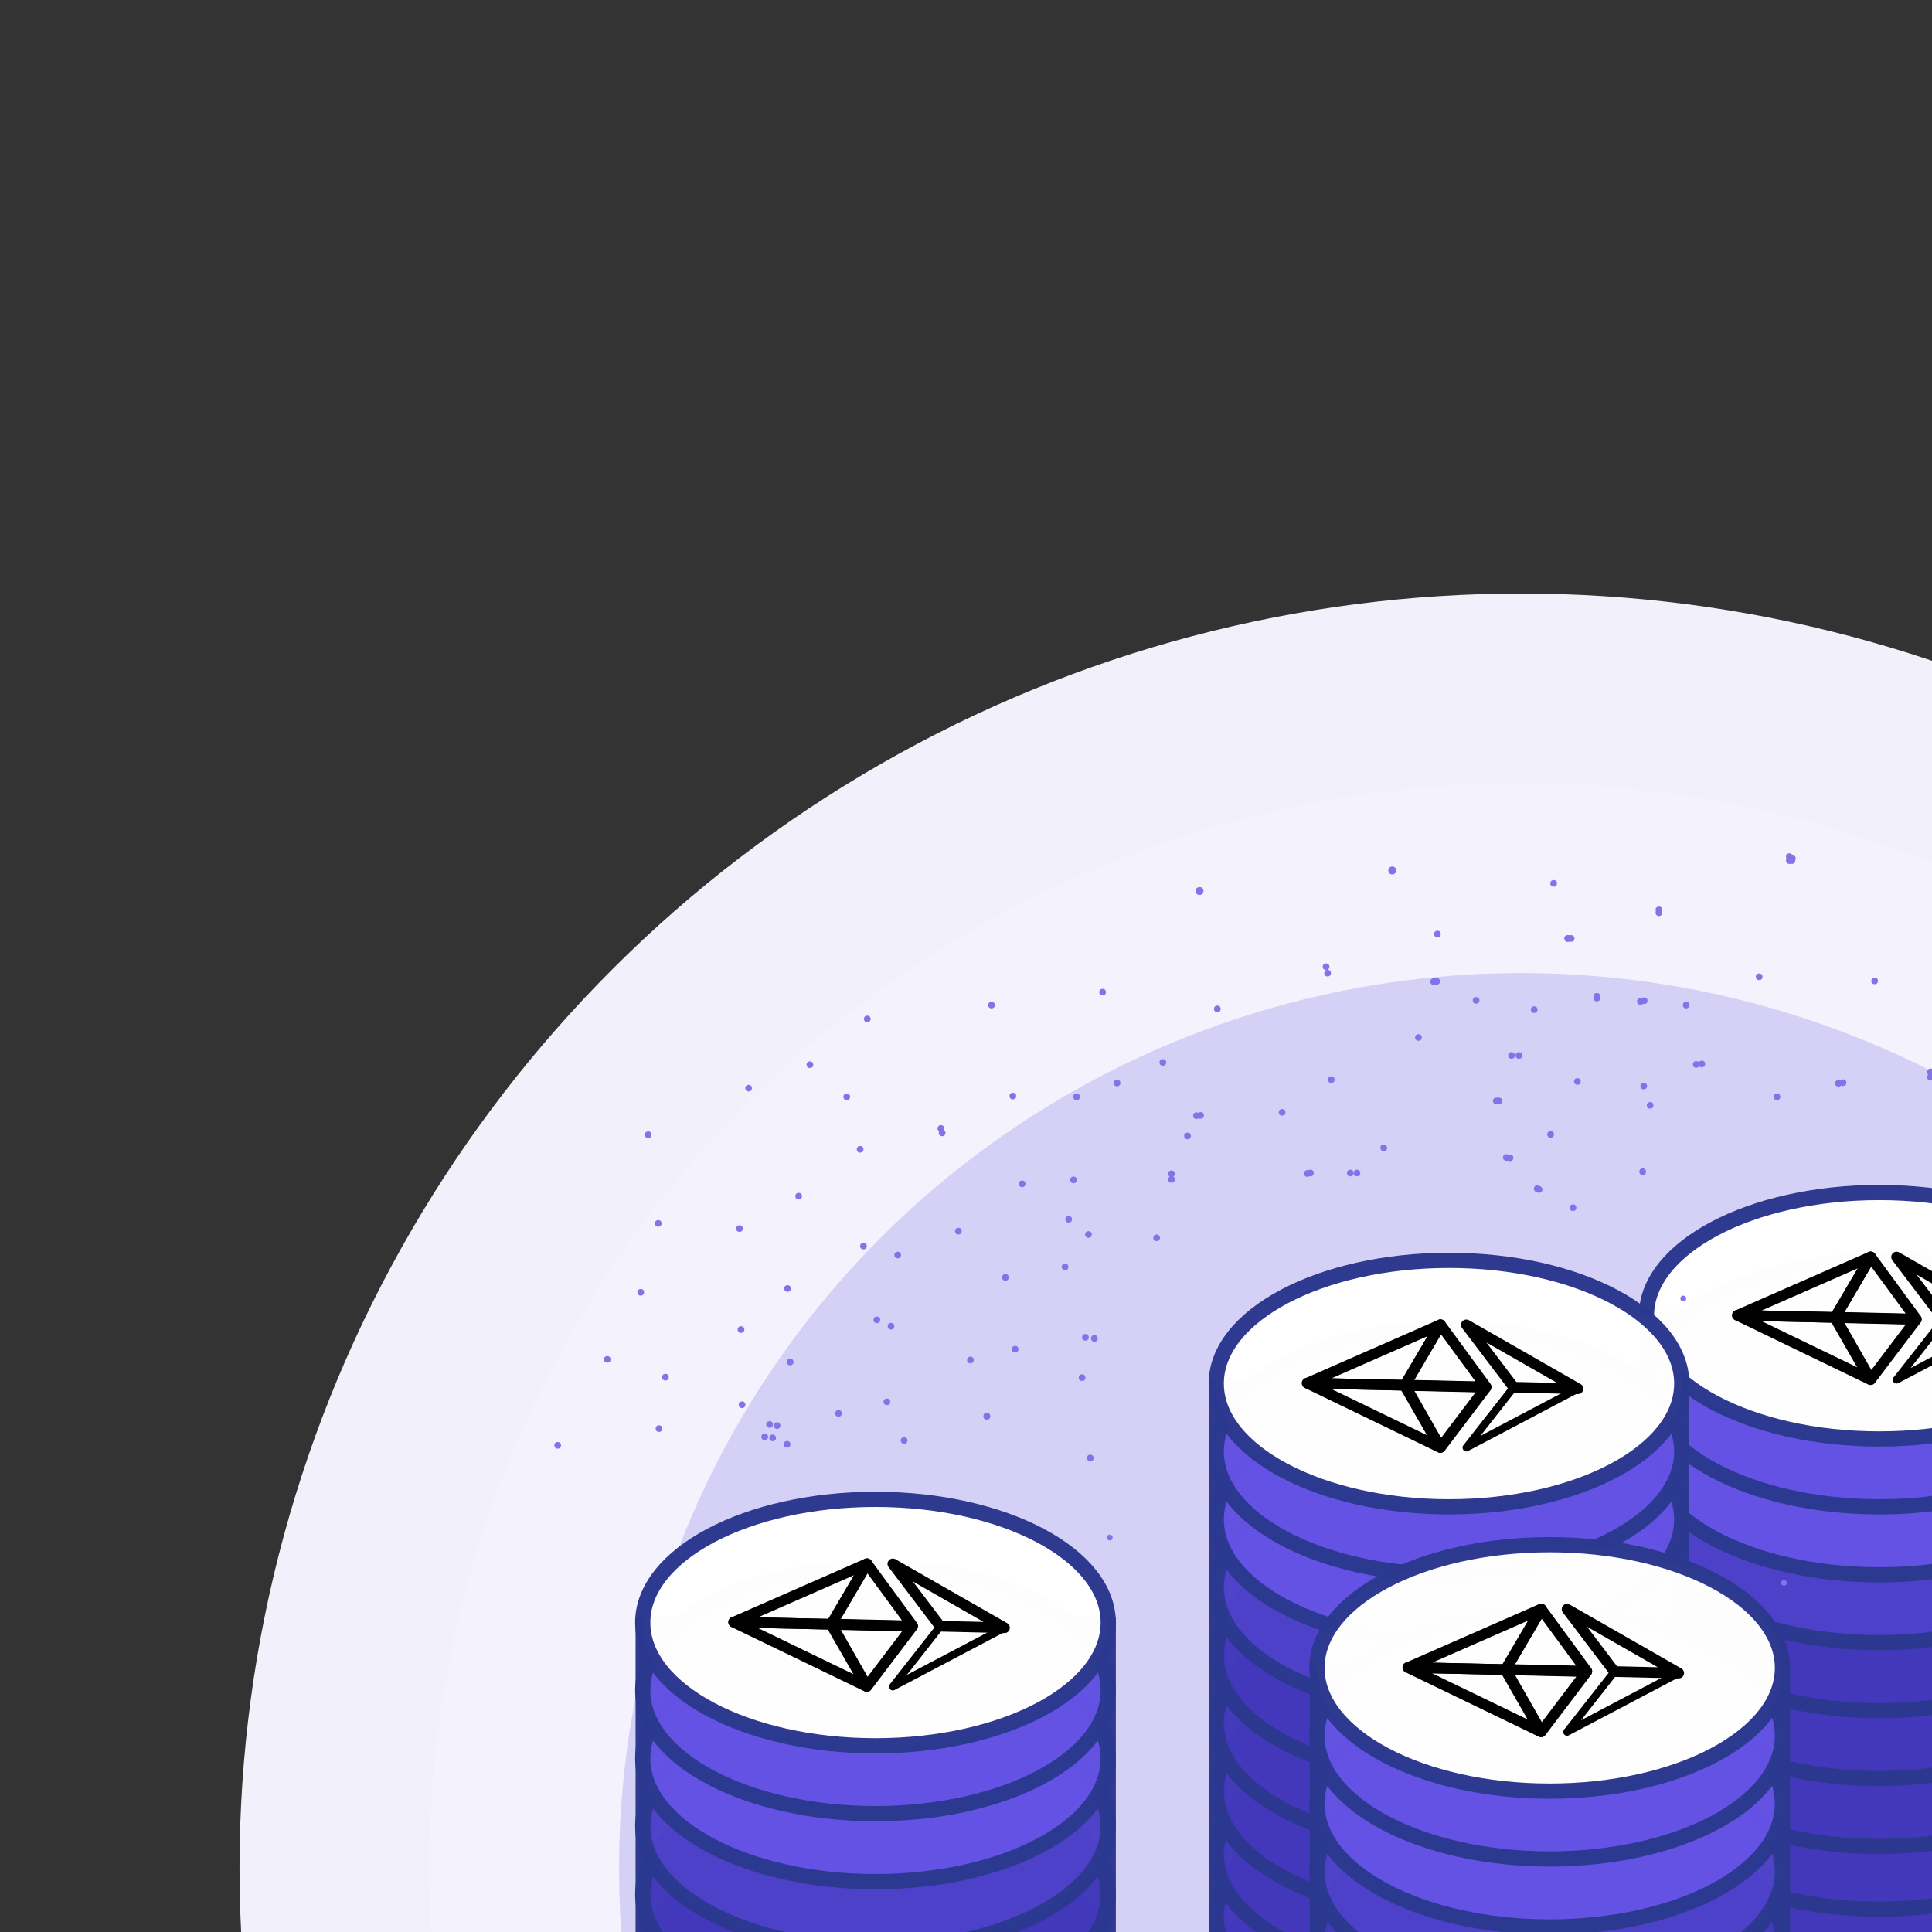 <?xml version="1.0" encoding="UTF-8" standalone="no"?>
<!-- Created with Inkscape (http://www.inkscape.org/) -->

<svg
   xmlns:dc="http://purl.org/dc/elements/1.1/"
   xmlns:cc="http://creativecommons.org/ns#"
   xmlns:rdf="http://www.w3.org/1999/02/22-rdf-syntax-ns#"
   xmlns:svg="http://www.w3.org/2000/svg"
   xmlns="http://www.w3.org/2000/svg"
   xmlns:sodipodi="http://sodipodi.sourceforge.net/DTD/sodipodi-0.dtd"
   xmlns:inkscape="http://www.inkscape.org/namespaces/inkscape"
   width="48"
   height="48"
   viewBox="0 0 12.7 12.7"
   version="1.1"
   id="svg8"
   sodipodi:docname="bottom_right_corner_graphic.svg"
   inkscape:version="0.92.4 (5da689c313, 2019-01-14)">
  <rect x="0" y="0" width="12.7" height="12.7" fill="#333333" stroke="none"/>
  <defs
     id="defs2">
    <marker
       inkscape:stockid="Arrow1Lend"
       orient="auto"
       refY="0"
       refX="0"
       id="Arrow1Lend"
       style="overflow:visible"
       inkscape:isstock="true">
      <path
         id="path5141"
         d="M 0,0 5,-5 -12.5,0 5,5 Z"
         style="fill-rule:evenodd;stroke:#000000;stroke-width:1pt"
         transform="matrix(-0.8,0,0,-0.8,-10,0)"
         inkscape:connector-curvature="0" />
    </marker>
    <marker
       inkscape:stockid="Arrow1Lstart"
       orient="auto"
       refY="0"
       refX="0"
       id="Arrow1Lstart"
       style="overflow:visible"
       inkscape:isstock="true">
      <path
         id="path5138"
         d="M 0,0 5,-5 -12.5,0 5,5 Z"
         style="fill-rule:evenodd;stroke:#000000;stroke-width:1pt"
         transform="matrix(0.8,0,0,0.8,10,0)"
         inkscape:connector-curvature="0" />
    </marker>
  </defs>
  <sodipodi:namedview
     id="base"
     pagecolor="#ffffff"
     bordercolor="#666666"
     borderopacity="1.0"
     inkscape:pageopacity="0.0"
     inkscape:pageshadow="2"
     inkscape:zoom="8.0000004"
     inkscape:cx="5.4810583"
     inkscape:cy="19.028686"
     inkscape:document-units="mm"
     inkscape:current-layer="layer1"
     showgrid="false"
     units="px"
     inkscape:window-width="3840"
     inkscape:window-height="1027"
     inkscape:window-x="-8"
     inkscape:window-y="-8"
     inkscape:window-maximized="1" />
  <g
     inkscape:label="Background"
     inkscape:groupmode="layer"
     id="layer1"
     transform="translate(0,-284.3)"
     style="display:inline;opacity:1">
    <ellipse
       style="opacity:0.99;fill:#d7d3f8;fill-opacity:1;stroke:#f4f3fd;stroke-width:2.495;stroke-linecap:round;stroke-linejoin:round;stroke-miterlimit:4;stroke-dasharray:none;stroke-opacity:1"
       id="circle"
       cx="9.999"
       cy="296.579"
       rx="7.177"
       ry="7.13" />
    <g
       transform="translate(0,284.3)"
       style="display:inline"
       id="cylinder0">
      <rect
         style="opacity:0.99;fill:#ffffff;fill-opacity:1;stroke:#2c398f;stroke-width:0.118;stroke-linecap:butt;stroke-linejoin:miter;stroke-miterlimit:4;stroke-dasharray:none;stroke-opacity:1"
         id="rect4693"
         width="3.039"
         height="3.861"
         x="4.237"
         y="10.691" />
      <ellipse
         ry="0.81"
         rx="1.53"
         cy="14.582"
         cx="5.755"
         id="ellipse4761"
         style="opacity:0.99;fill:#4339bc;fill-opacity:1;stroke:#2c398f;stroke-width:0.1;stroke-linecap:round;stroke-linejoin:round;stroke-miterlimit:4;stroke-dasharray:none;stroke-opacity:1" />
      <ellipse
         style="opacity:0.99;fill:#4339bc;fill-opacity:1;stroke:#2c398f;stroke-width:0.1;stroke-linecap:round;stroke-linejoin:round;stroke-miterlimit:4;stroke-dasharray:none;stroke-opacity:1"
         id="ellipse4759"
         cx="5.755"
         cy="14.169"
         rx="1.53"
         ry="0.81" />
      <ellipse
         ry="0.81"
         rx="1.53"
         cy="13.757"
         cx="5.755"
         id="ellipse4757"
         style="opacity:0.99;fill:#4339bc;fill-opacity:1;stroke:#2c398f;stroke-width:0.1;stroke-linecap:round;stroke-linejoin:round;stroke-miterlimit:4;stroke-dasharray:none;stroke-opacity:1" />
      <ellipse
         style="opacity:0.99;fill:#4339bc;fill-opacity:1;stroke:#2c398f;stroke-width:0.1;stroke-linecap:round;stroke-linejoin:round;stroke-miterlimit:4;stroke-dasharray:none;stroke-opacity:1"
         id="ellipse4695"
         cx="5.755"
         cy="13.345"
         rx="1.53"
         ry="0.81" />
      <ellipse
         ry="0.81"
         rx="1.53"
         cy="12.898"
         cx="5.755"
         id="ellipse4697"
         style="opacity:0.99;fill:#4339bc;fill-opacity:1;stroke:#2c398f;stroke-width:0.1;stroke-linecap:round;stroke-linejoin:round;stroke-miterlimit:4;stroke-dasharray:none;stroke-opacity:1" />
      <ellipse
         style="opacity:0.99;fill:#4339bc;fill-opacity:1;stroke:#2c398f;stroke-width:0.1;stroke-linecap:round;stroke-linejoin:round;stroke-miterlimit:4;stroke-dasharray:none;stroke-opacity:1"
         id="ellipse4699"
         cx="5.755"
         cy="12.452"
         rx="1.53"
         ry="0.81" />
      <ellipse
         ry="0.81"
         rx="1.53"
         cy="12.005"
         cx="5.755"
         id="ellipse4701"
         style="opacity:0.99;fill:#4e42ca;fill-opacity:1;stroke:#2c398f;stroke-width:0.1;stroke-linecap:round;stroke-linejoin:round;stroke-miterlimit:4;stroke-dasharray:none;stroke-opacity:1" />
      <ellipse
         style="opacity:0.99;fill:#6352e3;fill-opacity:1;stroke:#2c398f;stroke-width:0.1;stroke-linecap:round;stroke-linejoin:round;stroke-miterlimit:4;stroke-dasharray:none;stroke-opacity:1"
         id="ellipse4703"
         cx="5.755"
         cy="11.559"
         rx="1.53"
         ry="0.81" />
      <ellipse
         ry="0.81"
         rx="1.53"
         cy="11.112"
         cx="5.755"
         id="ellipse4705"
         style="opacity:0.99;fill:#6352e3;fill-opacity:1;stroke:#2c398f;stroke-width:0.1;stroke-linecap:round;stroke-linejoin:round;stroke-miterlimit:4;stroke-dasharray:none;stroke-opacity:1" />
      <ellipse
         style="opacity:0.99;fill:#ffffff;fill-opacity:1;stroke:#2c398f;stroke-width:0.1;stroke-linecap:round;stroke-linejoin:round;stroke-miterlimit:4;stroke-dasharray:none;stroke-opacity:1"
         id="ellipse4707"
         cx="5.755"
         cy="10.666"
         rx="1.53"
         ry="0.81" />
      <g
         id="g4721"
         transform="translate(-4.414,-0.31)"
         style="opacity:1">
        <path
           sodipodi:nodetypes="cccc"
           inkscape:connector-curvature="0"
           id="path4709"
           d="m 9.238,10.973 0.875,-0.384 -0.235,0.398 z"
           style="fill:none;fill-rule:evenodd;stroke:#000000;stroke-width:0.07;stroke-linecap:butt;stroke-linejoin:round;stroke-miterlimit:4;stroke-dasharray:none;stroke-opacity:1" />
        <path
           inkscape:connector-curvature="0"
           id="path4711"
           d="m 9.881,10.986 0.532,0.012 -0.3,-0.409 z"
           style="fill:none;fill-rule:evenodd;stroke:#000000;stroke-width:0.07;stroke-linecap:butt;stroke-linejoin:round;stroke-miterlimit:4;stroke-dasharray:none;stroke-opacity:1" />
        <path
           sodipodi:nodetypes="cccc"
           inkscape:connector-curvature="0"
           id="path4713"
           d="m 10.594,11 -0.311,-0.41 0.734,0.42 z"
           style="fill:none;fill-rule:evenodd;stroke:#000000;stroke-width:0.07;stroke-linecap:round;stroke-linejoin:round;stroke-miterlimit:4;stroke-dasharray:none;stroke-opacity:1" />
        <path
           style="fill:none;fill-rule:evenodd;stroke:#000000;stroke-width:0.07;stroke-linecap:butt;stroke-linejoin:round;stroke-miterlimit:4;stroke-dasharray:none;stroke-opacity:1"
           d="M 9.236,10.973 10.111,11.396 9.876,10.987 Z"
           id="path4715"
           inkscape:connector-curvature="0"
           sodipodi:nodetypes="cccc" />
        <path
           style="fill:none;fill-rule:evenodd;stroke:#000000;stroke-width:0.07;stroke-linecap:butt;stroke-linejoin:round;stroke-miterlimit:4;stroke-dasharray:none;stroke-opacity:1"
           d="m 9.881,10.988 0.532,0.012 -0.3,0.396 z"
           id="path4717"
           inkscape:connector-curvature="0" />
        <path
           style="fill:none;fill-rule:evenodd;stroke:#000000;stroke-width:0.05;stroke-linecap:round;stroke-linejoin:round;stroke-miterlimit:4;stroke-dasharray:none;stroke-opacity:1"
           d="m 10.594,11.001 -0.311,0.396 0.734,-0.387 z"
           id="path4719"
           inkscape:connector-curvature="0"
           sodipodi:nodetypes="cccc" />
      </g>
      <ellipse
         ry="0.019"
         rx="0.019"
         cy="10.107"
         cx="7.295"
         id="ellipse5491"
         style="opacity:0.99;fill:#8173e8;fill-opacity:1;stroke:none;stroke-width:0.065;stroke-linecap:round;stroke-linejoin:round;stroke-miterlimit:4;stroke-dasharray:none;stroke-opacity:1" />
    </g>
    <g
       style="display:inline"
       id="cylinder3"
       transform="translate(6.598,282.283)">
      <rect
         y="10.691"
         x="4.237"
         height="3.861"
         width="3.039"
         id="rect2202"
         style="opacity:0.99;fill:#ffffff;fill-opacity:1;stroke:#2c398f;stroke-width:0.118;stroke-linecap:butt;stroke-linejoin:miter;stroke-miterlimit:4;stroke-dasharray:none;stroke-opacity:1" />
      <ellipse
         style="opacity:0.99;fill:#4339bc;fill-opacity:1;stroke:#2c398f;stroke-width:0.1;stroke-linecap:round;stroke-linejoin:round;stroke-miterlimit:4;stroke-dasharray:none;stroke-opacity:1"
         id="ellipse2204"
         cx="5.755"
         cy="14.582"
         rx="1.53"
         ry="0.81" />
      <ellipse
         ry="0.81"
         rx="1.53"
         cy="14.169"
         cx="5.755"
         id="ellipse2206"
         style="opacity:0.99;fill:#4339bc;fill-opacity:1;stroke:#2c398f;stroke-width:0.1;stroke-linecap:round;stroke-linejoin:round;stroke-miterlimit:4;stroke-dasharray:none;stroke-opacity:1" />
      <ellipse
         style="opacity:0.99;fill:#4339bc;fill-opacity:1;stroke:#2c398f;stroke-width:0.1;stroke-linecap:round;stroke-linejoin:round;stroke-miterlimit:4;stroke-dasharray:none;stroke-opacity:1"
         id="ellipse2208"
         cx="5.755"
         cy="13.757"
         rx="1.53"
         ry="0.81" />
      <ellipse
         ry="0.81"
         rx="1.53"
         cy="13.345"
         cx="5.755"
         id="ellipse2210"
         style="opacity:0.99;fill:#4339bc;fill-opacity:1;stroke:#2c398f;stroke-width:0.1;stroke-linecap:round;stroke-linejoin:round;stroke-miterlimit:4;stroke-dasharray:none;stroke-opacity:1" />
      <ellipse
         style="opacity:0.99;fill:#4339bc;fill-opacity:1;stroke:#2c398f;stroke-width:0.1;stroke-linecap:round;stroke-linejoin:round;stroke-miterlimit:4;stroke-dasharray:none;stroke-opacity:1"
         id="ellipse2212"
         cx="5.755"
         cy="12.898"
         rx="1.53"
         ry="0.81" />
      <ellipse
         ry="0.81"
         rx="1.53"
         cy="12.452"
         cx="5.755"
         id="ellipse2214"
         style="opacity:0.99;fill:#4339bc;fill-opacity:1;stroke:#2c398f;stroke-width:0.1;stroke-linecap:round;stroke-linejoin:round;stroke-miterlimit:4;stroke-dasharray:none;stroke-opacity:1" />
      <ellipse
         style="opacity:0.99;fill:#4e42ca;fill-opacity:1;stroke:#2c398f;stroke-width:0.1;stroke-linecap:round;stroke-linejoin:round;stroke-miterlimit:4;stroke-dasharray:none;stroke-opacity:1"
         id="ellipse2216"
         cx="5.755"
         cy="12.005"
         rx="1.53"
         ry="0.81" />
      <ellipse
         ry="0.81"
         rx="1.53"
         cy="11.559"
         cx="5.755"
         id="ellipse2218"
         style="opacity:0.99;fill:#6352e3;fill-opacity:1;stroke:#2c398f;stroke-width:0.1;stroke-linecap:round;stroke-linejoin:round;stroke-miterlimit:4;stroke-dasharray:none;stroke-opacity:1" />
      <ellipse
         style="opacity:0.99;fill:#6352e3;fill-opacity:1;stroke:#2c398f;stroke-width:0.1;stroke-linecap:round;stroke-linejoin:round;stroke-miterlimit:4;stroke-dasharray:none;stroke-opacity:1"
         id="ellipse2220"
         cx="5.755"
         cy="11.112"
         rx="1.53"
         ry="0.81" />
      <ellipse
         ry="0.81"
         rx="1.53"
         cy="10.666"
         cx="5.755"
         id="ellipse2222"
         style="opacity:0.99;fill:#ffffff;fill-opacity:1;stroke:#2c398f;stroke-width:0.1;stroke-linecap:round;stroke-linejoin:round;stroke-miterlimit:4;stroke-dasharray:none;stroke-opacity:1" />
      <g
         style="opacity:1"
         transform="translate(-4.414,-0.31)"
         id="g2236">
        <path
           style="fill:none;fill-rule:evenodd;stroke:#000000;stroke-width:0.07;stroke-linecap:butt;stroke-linejoin:round;stroke-miterlimit:4;stroke-dasharray:none;stroke-opacity:1"
           d="m 9.238,10.973 0.875,-0.384 -0.235,0.398 z"
           id="path2224"
           inkscape:connector-curvature="0"
           sodipodi:nodetypes="cccc" />
        <path
           style="fill:none;fill-rule:evenodd;stroke:#000000;stroke-width:0.07;stroke-linecap:butt;stroke-linejoin:round;stroke-miterlimit:4;stroke-dasharray:none;stroke-opacity:1"
           d="m 9.881,10.986 0.532,0.012 -0.3,-0.409 z"
           id="path2226"
           inkscape:connector-curvature="0" />
        <path
           style="fill:none;fill-rule:evenodd;stroke:#000000;stroke-width:0.07;stroke-linecap:round;stroke-linejoin:round;stroke-miterlimit:4;stroke-dasharray:none;stroke-opacity:1"
           d="m 10.594,11 -0.311,-0.41 0.734,0.42 z"
           id="path2228"
           inkscape:connector-curvature="0"
           sodipodi:nodetypes="cccc" />
        <path
           sodipodi:nodetypes="cccc"
           inkscape:connector-curvature="0"
           id="path2230"
           d="M 9.236,10.973 10.111,11.396 9.876,10.987 Z"
           style="fill:none;fill-rule:evenodd;stroke:#000000;stroke-width:0.07;stroke-linecap:butt;stroke-linejoin:round;stroke-miterlimit:4;stroke-dasharray:none;stroke-opacity:1" />
        <path
           inkscape:connector-curvature="0"
           id="path2232"
           d="m 9.881,10.988 0.532,0.012 -0.3,0.396 z"
           style="fill:none;fill-rule:evenodd;stroke:#000000;stroke-width:0.07;stroke-linecap:butt;stroke-linejoin:round;stroke-miterlimit:4;stroke-dasharray:none;stroke-opacity:1" />
        <path
           sodipodi:nodetypes="cccc"
           inkscape:connector-curvature="0"
           id="path2234"
           d="m 10.594,11.001 -0.311,0.396 0.734,-0.387 z"
           style="fill:none;fill-rule:evenodd;stroke:#000000;stroke-width:0.05;stroke-linecap:round;stroke-linejoin:round;stroke-miterlimit:4;stroke-dasharray:none;stroke-opacity:1" />
      </g>
      <ellipse
         style="opacity:0.99;fill:#8173e8;fill-opacity:1;stroke:none;stroke-width:0.065;stroke-linecap:round;stroke-linejoin:round;stroke-miterlimit:4;stroke-dasharray:none;stroke-opacity:1"
         id="ellipse2238"
         cx="7.295"
         cy="10.107"
         rx="0.019"
         ry="0.019" />
    </g>
    <g
       style="display:inline"
       transform="translate(3.77,282.729)"
       id="g2200">
      <rect
         style="opacity:0.99;fill:#ffffff;fill-opacity:1;stroke:#2c398f;stroke-width:0.118;stroke-linecap:butt;stroke-linejoin:miter;stroke-miterlimit:4;stroke-dasharray:none;stroke-opacity:1"
         id="rect2162"
         width="3.039"
         height="3.861"
         x="4.237"
         y="10.691" />
      <ellipse
         ry="0.81"
         rx="1.53"
         cy="14.582"
         cx="5.755"
         id="ellipse2164"
         style="opacity:0.99;fill:#4339bc;fill-opacity:1;stroke:#2c398f;stroke-width:0.1;stroke-linecap:round;stroke-linejoin:round;stroke-miterlimit:4;stroke-dasharray:none;stroke-opacity:1" />
      <ellipse
         style="opacity:0.99;fill:#4339bc;fill-opacity:1;stroke:#2c398f;stroke-width:0.1;stroke-linecap:round;stroke-linejoin:round;stroke-miterlimit:4;stroke-dasharray:none;stroke-opacity:1"
         id="ellipse2166"
         cx="5.755"
         cy="14.169"
         rx="1.53"
         ry="0.81" />
      <ellipse
         ry="0.81"
         rx="1.53"
         cy="13.757"
         cx="5.755"
         id="ellipse2168"
         style="opacity:0.99;fill:#4339bc;fill-opacity:1;stroke:#2c398f;stroke-width:0.1;stroke-linecap:round;stroke-linejoin:round;stroke-miterlimit:4;stroke-dasharray:none;stroke-opacity:1" />
      <ellipse
         style="opacity:0.99;fill:#4339bc;fill-opacity:1;stroke:#2c398f;stroke-width:0.1;stroke-linecap:round;stroke-linejoin:round;stroke-miterlimit:4;stroke-dasharray:none;stroke-opacity:1"
         id="ellipse2170"
         cx="5.755"
         cy="13.345"
         rx="1.53"
         ry="0.81" />
      <ellipse
         ry="0.81"
         rx="1.53"
         cy="12.898"
         cx="5.755"
         id="ellipse2172"
         style="opacity:0.99;fill:#4339bc;fill-opacity:1;stroke:#2c398f;stroke-width:0.1;stroke-linecap:round;stroke-linejoin:round;stroke-miterlimit:4;stroke-dasharray:none;stroke-opacity:1" />
      <ellipse
         style="opacity:0.99;fill:#4339bc;fill-opacity:1;stroke:#2c398f;stroke-width:0.1;stroke-linecap:round;stroke-linejoin:round;stroke-miterlimit:4;stroke-dasharray:none;stroke-opacity:1"
         id="ellipse2174"
         cx="5.755"
         cy="12.452"
         rx="1.53"
         ry="0.81" />
      <ellipse
         ry="0.81"
         rx="1.53"
         cy="12.005"
         cx="5.755"
         id="ellipse2176"
         style="opacity:0.99;fill:#4e42ca;fill-opacity:1;stroke:#2c398f;stroke-width:0.1;stroke-linecap:round;stroke-linejoin:round;stroke-miterlimit:4;stroke-dasharray:none;stroke-opacity:1" />
      <ellipse
         style="opacity:0.99;fill:#6352e3;fill-opacity:1;stroke:#2c398f;stroke-width:0.1;stroke-linecap:round;stroke-linejoin:round;stroke-miterlimit:4;stroke-dasharray:none;stroke-opacity:1"
         id="ellipse2178"
         cx="5.755"
         cy="11.559"
         rx="1.53"
         ry="0.81" />
      <ellipse
         ry="0.81"
         rx="1.53"
         cy="11.112"
         cx="5.755"
         id="ellipse2180"
         style="opacity:0.99;fill:#6352e3;fill-opacity:1;stroke:#2c398f;stroke-width:0.1;stroke-linecap:round;stroke-linejoin:round;stroke-miterlimit:4;stroke-dasharray:none;stroke-opacity:1" />
      <ellipse
         style="opacity:0.99;fill:#ffffff;fill-opacity:1;stroke:#2c398f;stroke-width:0.1;stroke-linecap:round;stroke-linejoin:round;stroke-miterlimit:4;stroke-dasharray:none;stroke-opacity:1"
         id="ellipse2182"
         cx="5.755"
         cy="10.666"
         rx="1.53"
         ry="0.81" />
      <g
         id="g2196"
         transform="translate(-4.414,-0.31)"
         style="opacity:1">
        <path
           sodipodi:nodetypes="cccc"
           inkscape:connector-curvature="0"
           id="path2184"
           d="m 9.238,10.973 0.875,-0.384 -0.235,0.398 z"
           style="fill:none;fill-rule:evenodd;stroke:#000000;stroke-width:0.07;stroke-linecap:butt;stroke-linejoin:round;stroke-miterlimit:4;stroke-dasharray:none;stroke-opacity:1" />
        <path
           inkscape:connector-curvature="0"
           id="path2186"
           d="m 9.881,10.986 0.532,0.012 -0.3,-0.409 z"
           style="fill:none;fill-rule:evenodd;stroke:#000000;stroke-width:0.07;stroke-linecap:butt;stroke-linejoin:round;stroke-miterlimit:4;stroke-dasharray:none;stroke-opacity:1" />
        <path
           sodipodi:nodetypes="cccc"
           inkscape:connector-curvature="0"
           id="path2188"
           d="m 10.594,11 -0.311,-0.41 0.734,0.42 z"
           style="fill:none;fill-rule:evenodd;stroke:#000000;stroke-width:0.07;stroke-linecap:round;stroke-linejoin:round;stroke-miterlimit:4;stroke-dasharray:none;stroke-opacity:1" />
        <path
           style="fill:none;fill-rule:evenodd;stroke:#000000;stroke-width:0.07;stroke-linecap:butt;stroke-linejoin:round;stroke-miterlimit:4;stroke-dasharray:none;stroke-opacity:1"
           d="M 9.236,10.973 10.111,11.396 9.876,10.987 Z"
           id="path2190"
           inkscape:connector-curvature="0"
           sodipodi:nodetypes="cccc" />
        <path
           style="fill:none;fill-rule:evenodd;stroke:#000000;stroke-width:0.07;stroke-linecap:butt;stroke-linejoin:round;stroke-miterlimit:4;stroke-dasharray:none;stroke-opacity:1"
           d="m 9.881,10.988 0.532,0.012 -0.3,0.396 z"
           id="path2192"
           inkscape:connector-curvature="0" />
        <path
           style="fill:none;fill-rule:evenodd;stroke:#000000;stroke-width:0.05;stroke-linecap:round;stroke-linejoin:round;stroke-miterlimit:4;stroke-dasharray:none;stroke-opacity:1"
           d="m 10.594,11.001 -0.311,0.396 0.734,-0.387 z"
           id="path2194"
           inkscape:connector-curvature="0"
           sodipodi:nodetypes="cccc" />
      </g>
      <ellipse
         ry="0.019"
         rx="0.019"
         cy="10.107"
         cx="7.295"
         id="ellipse2198"
         style="opacity:0.99;fill:#8173e8;fill-opacity:1;stroke:none;stroke-width:0.065;stroke-linecap:round;stroke-linejoin:round;stroke-miterlimit:4;stroke-dasharray:none;stroke-opacity:1" />
    </g>
    <g
       style="display:inline"
       id="cylinder1"
       transform="translate(4.432,284.598)">
      <rect
         y="10.691"
         x="4.237"
         height="3.861"
         width="3.039"
         id="rect2122"
         style="opacity:0.99;fill:#ffffff;fill-opacity:1;stroke:#2c398f;stroke-width:0.118;stroke-linecap:butt;stroke-linejoin:miter;stroke-miterlimit:4;stroke-dasharray:none;stroke-opacity:1" />
      <ellipse
         style="opacity:0.99;fill:#4339bc;fill-opacity:1;stroke:#2c398f;stroke-width:0.1;stroke-linecap:round;stroke-linejoin:round;stroke-miterlimit:4;stroke-dasharray:none;stroke-opacity:1"
         id="ellipse2124"
         cx="5.755"
         cy="14.582"
         rx="1.53"
         ry="0.81" />
      <ellipse
         ry="0.81"
         rx="1.53"
         cy="14.169"
         cx="5.755"
         id="ellipse2126"
         style="opacity:0.99;fill:#4339bc;fill-opacity:1;stroke:#2c398f;stroke-width:0.1;stroke-linecap:round;stroke-linejoin:round;stroke-miterlimit:4;stroke-dasharray:none;stroke-opacity:1" />
      <ellipse
         style="opacity:0.99;fill:#4339bc;fill-opacity:1;stroke:#2c398f;stroke-width:0.1;stroke-linecap:round;stroke-linejoin:round;stroke-miterlimit:4;stroke-dasharray:none;stroke-opacity:1"
         id="ellipse2128"
         cx="5.755"
         cy="13.757"
         rx="1.53"
         ry="0.81" />
      <ellipse
         ry="0.81"
         rx="1.53"
         cy="13.345"
         cx="5.755"
         id="ellipse2130"
         style="opacity:0.99;fill:#4339bc;fill-opacity:1;stroke:#2c398f;stroke-width:0.1;stroke-linecap:round;stroke-linejoin:round;stroke-miterlimit:4;stroke-dasharray:none;stroke-opacity:1" />
      <ellipse
         style="opacity:0.99;fill:#4339bc;fill-opacity:1;stroke:#2c398f;stroke-width:0.1;stroke-linecap:round;stroke-linejoin:round;stroke-miterlimit:4;stroke-dasharray:none;stroke-opacity:1"
         id="ellipse2132"
         cx="5.755"
         cy="12.898"
         rx="1.53"
         ry="0.81" />
      <ellipse
         ry="0.81"
         rx="1.53"
         cy="12.452"
         cx="5.755"
         id="ellipse2134"
         style="opacity:0.99;fill:#4339bc;fill-opacity:1;stroke:#2c398f;stroke-width:0.1;stroke-linecap:round;stroke-linejoin:round;stroke-miterlimit:4;stroke-dasharray:none;stroke-opacity:1" />
      <ellipse
         style="opacity:0.99;fill:#4e42ca;fill-opacity:1;stroke:#2c398f;stroke-width:0.1;stroke-linecap:round;stroke-linejoin:round;stroke-miterlimit:4;stroke-dasharray:none;stroke-opacity:1"
         id="ellipse2136"
         cx="5.755"
         cy="12.005"
         rx="1.53"
         ry="0.81" />
      <ellipse
         ry="0.81"
         rx="1.53"
         cy="11.559"
         cx="5.755"
         id="ellipse2138"
         style="opacity:0.99;fill:#6352e3;fill-opacity:1;stroke:#2c398f;stroke-width:0.1;stroke-linecap:round;stroke-linejoin:round;stroke-miterlimit:4;stroke-dasharray:none;stroke-opacity:1" />
      <ellipse
         style="opacity:0.99;fill:#6352e3;fill-opacity:1;stroke:#2c398f;stroke-width:0.1;stroke-linecap:round;stroke-linejoin:round;stroke-miterlimit:4;stroke-dasharray:none;stroke-opacity:1"
         id="ellipse2140"
         cx="5.755"
         cy="11.112"
         rx="1.53"
         ry="0.81" />
      <ellipse
         ry="0.81"
         rx="1.53"
         cy="10.666"
         cx="5.755"
         id="ellipse2142"
         style="opacity:0.99;fill:#ffffff;fill-opacity:1;stroke:#2c398f;stroke-width:0.1;stroke-linecap:round;stroke-linejoin:round;stroke-miterlimit:4;stroke-dasharray:none;stroke-opacity:1" />
      <g
         style="opacity:1"
         transform="translate(-4.414,-0.31)"
         id="g2156">
        <path
           style="fill:none;fill-rule:evenodd;stroke:#000000;stroke-width:0.07;stroke-linecap:butt;stroke-linejoin:round;stroke-miterlimit:4;stroke-dasharray:none;stroke-opacity:1"
           d="m 9.238,10.973 0.875,-0.384 -0.235,0.398 z"
           id="path2144"
           inkscape:connector-curvature="0"
           sodipodi:nodetypes="cccc" />
        <path
           style="fill:none;fill-rule:evenodd;stroke:#000000;stroke-width:0.07;stroke-linecap:butt;stroke-linejoin:round;stroke-miterlimit:4;stroke-dasharray:none;stroke-opacity:1"
           d="m 9.881,10.986 0.532,0.012 -0.3,-0.409 z"
           id="path2146"
           inkscape:connector-curvature="0" />
        <path
           style="fill:none;fill-rule:evenodd;stroke:#000000;stroke-width:0.07;stroke-linecap:round;stroke-linejoin:round;stroke-miterlimit:4;stroke-dasharray:none;stroke-opacity:1"
           d="m 10.594,11 -0.311,-0.41 0.734,0.42 z"
           id="path2148"
           inkscape:connector-curvature="0"
           sodipodi:nodetypes="cccc" />
        <path
           sodipodi:nodetypes="cccc"
           inkscape:connector-curvature="0"
           id="path2150"
           d="M 9.236,10.973 10.111,11.396 9.876,10.987 Z"
           style="fill:none;fill-rule:evenodd;stroke:#000000;stroke-width:0.07;stroke-linecap:butt;stroke-linejoin:round;stroke-miterlimit:4;stroke-dasharray:none;stroke-opacity:1" />
        <path
           inkscape:connector-curvature="0"
           id="path2152"
           d="m 9.881,10.988 0.532,0.012 -0.3,0.396 z"
           style="fill:none;fill-rule:evenodd;stroke:#000000;stroke-width:0.07;stroke-linecap:butt;stroke-linejoin:round;stroke-miterlimit:4;stroke-dasharray:none;stroke-opacity:1" />
        <path
           sodipodi:nodetypes="cccc"
           inkscape:connector-curvature="0"
           id="path2154"
           d="m 10.594,11.001 -0.311,0.396 0.734,-0.387 z"
           style="fill:none;fill-rule:evenodd;stroke:#000000;stroke-width:0.05;stroke-linecap:round;stroke-linejoin:round;stroke-miterlimit:4;stroke-dasharray:none;stroke-opacity:1" />
      </g>
      <ellipse
         style="opacity:0.99;fill:#8173e8;fill-opacity:1;stroke:none;stroke-width:0.065;stroke-linecap:round;stroke-linejoin:round;stroke-miterlimit:4;stroke-dasharray:none;stroke-opacity:1"
         id="ellipse2158"
         cx="7.295"
         cy="10.107"
         rx="0.019"
         ry="0.019" />
    </g>
  </g>
  <g
     inkscape:groupmode="layer"
     id="layer6"
     inkscape:label="speckles"
     style="display:inline">
    <ellipse
       style="opacity:0.99;fill:#8173e8;fill-opacity:1;stroke:none;stroke-width:0.077;stroke-linecap:round;stroke-linejoin:round;stroke-miterlimit:4;stroke-dasharray:none;stroke-opacity:1"
       id="path5417"
       cx="4.921"
       cy="7.153"
       rx="0.022"
       ry="0.022" />
    <ellipse
       ry="0.022"
       rx="0.022"
       cy="7.863"
       cx="5.25"
       id="ellipse5419"
       style="opacity:0.99;fill:#8173e8;fill-opacity:1;stroke:none;stroke-width:0.077;stroke-linecap:round;stroke-linejoin:round;stroke-miterlimit:4;stroke-dasharray:none;stroke-opacity:1" />
    <ellipse
       style="opacity:0.99;fill:#8173e8;fill-opacity:1;stroke:none;stroke-width:0.077;stroke-linecap:round;stroke-linejoin:round;stroke-miterlimit:4;stroke-dasharray:none;stroke-opacity:1"
       id="ellipse5421"
       cx="5.324"
       cy="6.999"
       rx="0.022"
       ry="0.022" />
    <ellipse
       ry="0.022"
       rx="0.022"
       cy="7.21"
       cx="5.566"
       id="ellipse5431"
       style="opacity:0.99;fill:#8173e8;fill-opacity:1;stroke:none;stroke-width:0.077;stroke-linecap:round;stroke-linejoin:round;stroke-miterlimit:4;stroke-dasharray:none;stroke-opacity:1" />
    <ellipse
       style="opacity:0.99;fill:#8173e8;fill-opacity:1;stroke:none;stroke-width:0.077;stroke-linecap:round;stroke-linejoin:round;stroke-miterlimit:4;stroke-dasharray:none;stroke-opacity:1"
       id="ellipse5433"
       cx="5.654"
       cy="7.555"
       rx="0.022"
       ry="0.022" />
    <ellipse
       style="opacity:0.99;fill:#8173e8;fill-opacity:1;stroke:none;stroke-width:0.077;stroke-linecap:round;stroke-linejoin:round;stroke-miterlimit:4;stroke-dasharray:none;stroke-opacity:1"
       id="ellipse5435"
       cx="4.861"
       cy="8.076"
       rx="0.022"
       ry="0.022" />
    <ellipse
       ry="0.022"
       rx="0.022"
       cy="8.042"
       cx="4.327"
       id="ellipse5437"
       style="opacity:0.99;fill:#8173e8;fill-opacity:1;stroke:none;stroke-width:0.077;stroke-linecap:round;stroke-linejoin:round;stroke-miterlimit:4;stroke-dasharray:none;stroke-opacity:1" />
    <ellipse
       style="opacity:0.99;fill:#8173e8;fill-opacity:1;stroke:none;stroke-width:0.077;stroke-linecap:round;stroke-linejoin:round;stroke-miterlimit:4;stroke-dasharray:none;stroke-opacity:1"
       id="ellipse5439"
       cx="4.261"
       cy="7.459"
       rx="0.022"
       ry="0.022" />
    <ellipse
       ry="0.022"
       rx="0.022"
       cy="8.495"
       cx="4.212"
       id="ellipse5441"
       style="opacity:0.99;fill:#8173e8;fill-opacity:1;stroke:none;stroke-width:0.077;stroke-linecap:round;stroke-linejoin:round;stroke-miterlimit:4;stroke-dasharray:none;stroke-opacity:1" />
    <ellipse
       style="opacity:0.99;fill:#8173e8;fill-opacity:1;stroke:none;stroke-width:0.077;stroke-linecap:round;stroke-linejoin:round;stroke-miterlimit:4;stroke-dasharray:none;stroke-opacity:1"
       id="ellipse5443"
       cx="3.992"
       cy="8.936"
       rx="0.022"
       ry="0.022" />
    <ellipse
       ry="0.022"
       rx="0.022"
       cy="9.501"
       cx="3.666"
       id="ellipse5445"
       style="opacity:0.99;fill:#8173e8;fill-opacity:1;stroke:none;stroke-width:0.077;stroke-linecap:round;stroke-linejoin:round;stroke-miterlimit:4;stroke-dasharray:none;stroke-opacity:1" />
    <ellipse
       style="opacity:0.99;fill:#8173e8;fill-opacity:1;stroke:none;stroke-width:0.077;stroke-linecap:round;stroke-linejoin:round;stroke-miterlimit:4;stroke-dasharray:none;stroke-opacity:1"
       id="ellipse5447"
       cx="4.332"
       cy="9.391"
       rx="0.022"
       ry="0.022" />
    <ellipse
       ry="0.022"
       rx="0.022"
       cy="9.053"
       cx="4.374"
       id="ellipse5449"
       style="opacity:0.99;fill:#8173e8;fill-opacity:1;stroke:none;stroke-width:0.077;stroke-linecap:round;stroke-linejoin:round;stroke-miterlimit:4;stroke-dasharray:none;stroke-opacity:1" />
    <ellipse
       style="opacity:0.99;fill:#8173e8;fill-opacity:1;stroke:none;stroke-width:0.077;stroke-linecap:round;stroke-linejoin:round;stroke-miterlimit:4;stroke-dasharray:none;stroke-opacity:1"
       id="ellipse5451"
       cx="4.871"
       cy="8.74"
       rx="0.022"
       ry="0.022" />
    <ellipse
       ry="0.022"
       rx="0.022"
       cy="8.47"
       cx="5.177"
       id="ellipse5453"
       style="opacity:0.99;fill:#8173e8;fill-opacity:1;stroke:none;stroke-width:0.077;stroke-linecap:round;stroke-linejoin:round;stroke-miterlimit:4;stroke-dasharray:none;stroke-opacity:1" />
    <ellipse
       style="opacity:0.99;fill:#8173e8;fill-opacity:1;stroke:none;stroke-width:0.077;stroke-linecap:round;stroke-linejoin:round;stroke-miterlimit:4;stroke-dasharray:none;stroke-opacity:1"
       id="ellipse5455"
       cx="5.194"
       cy="8.953"
       rx="0.022"
       ry="0.022" />
    <ellipse
       ry="0.022"
       rx="0.022"
       cy="9.371"
       cx="5.108"
       id="ellipse5457"
       style="opacity:0.99;fill:#8173e8;fill-opacity:1;stroke:none;stroke-width:0.077;stroke-linecap:round;stroke-linejoin:round;stroke-miterlimit:4;stroke-dasharray:none;stroke-opacity:1" />
    <ellipse
       style="opacity:0.99;fill:#8173e8;fill-opacity:1;stroke:none;stroke-width:0.077;stroke-linecap:round;stroke-linejoin:round;stroke-miterlimit:4;stroke-dasharray:none;stroke-opacity:1"
       id="ellipse5459"
       cx="5.059"
       cy="9.364"
       rx="0.022"
       ry="0.022" />
    <ellipse
       ry="0.022"
       rx="0.022"
       cy="9.452"
       cx="5.079"
       id="ellipse5461"
       style="opacity:0.99;fill:#8173e8;fill-opacity:1;stroke:none;stroke-width:0.077;stroke-linecap:round;stroke-linejoin:round;stroke-miterlimit:4;stroke-dasharray:none;stroke-opacity:1" />
    <ellipse
       style="opacity:0.99;fill:#8173e8;fill-opacity:1;stroke:none;stroke-width:0.077;stroke-linecap:round;stroke-linejoin:round;stroke-miterlimit:4;stroke-dasharray:none;stroke-opacity:1"
       id="ellipse5463"
       cx="5.027"
       cy="9.445"
       rx="0.022"
       ry="0.022" />
    <ellipse
       ry="0.022"
       rx="0.022"
       cy="9.234"
       cx="4.878"
       id="ellipse5465"
       style="opacity:0.99;fill:#8173e8;fill-opacity:1;stroke:none;stroke-width:0.077;stroke-linecap:round;stroke-linejoin:round;stroke-miterlimit:4;stroke-dasharray:none;stroke-opacity:1" />
    <ellipse
       style="opacity:0.99;fill:#8173e8;fill-opacity:1;stroke:none;stroke-width:0.077;stroke-linecap:round;stroke-linejoin:round;stroke-miterlimit:4;stroke-dasharray:none;stroke-opacity:1"
       id="ellipse5467"
       cx="5.174"
       cy="9.494"
       rx="0.022"
       ry="0.022" />
    <ellipse
       ry="0.022"
       rx="0.022"
       cy="9.291"
       cx="5.512"
       id="ellipse5469"
       style="opacity:0.99;fill:#8173e8;fill-opacity:1;stroke:none;stroke-width:0.077;stroke-linecap:round;stroke-linejoin:round;stroke-miterlimit:4;stroke-dasharray:none;stroke-opacity:1" />
    <ellipse
       style="opacity:0.99;fill:#8173e8;fill-opacity:1;stroke:none;stroke-width:0.077;stroke-linecap:round;stroke-linejoin:round;stroke-miterlimit:4;stroke-dasharray:none;stroke-opacity:1"
       id="ellipse5471"
       cx="5.83"
       cy="9.215"
       rx="0.022"
       ry="0.022" />
    <ellipse
       ry="0.022"
       rx="0.022"
       cy="9.469"
       cx="5.943"
       id="ellipse5473"
       style="opacity:0.99;fill:#8173e8;fill-opacity:1;stroke:none;stroke-width:0.077;stroke-linecap:round;stroke-linejoin:round;stroke-miterlimit:4;stroke-dasharray:none;stroke-opacity:1" />
    <ellipse
       style="opacity:0.99;fill:#8173e8;fill-opacity:1;stroke:none;stroke-width:0.077;stroke-linecap:round;stroke-linejoin:round;stroke-miterlimit:4;stroke-dasharray:none;stroke-opacity:1"
       id="ellipse5475"
       cx="6.487"
       cy="9.31"
       rx="0.022"
       ry="0.022" />
    <ellipse
       ry="0.022"
       rx="0.022"
       cy="9.31"
       cx="6.487"
       id="ellipse5477"
       style="opacity:0.99;fill:#8173e8;fill-opacity:1;stroke:none;stroke-width:0.077;stroke-linecap:round;stroke-linejoin:round;stroke-miterlimit:4;stroke-dasharray:none;stroke-opacity:1" />
    <ellipse
       style="opacity:0.99;fill:#8173e8;fill-opacity:1;stroke:none;stroke-width:0.077;stroke-linecap:round;stroke-linejoin:round;stroke-miterlimit:4;stroke-dasharray:none;stroke-opacity:1"
       id="ellipse5479"
       cx="6.379"
       cy="8.94"
       rx="0.022"
       ry="0.022" />
    <ellipse
       ry="0.022"
       rx="0.022"
       cy="8.869"
       cx="6.673"
       id="ellipse5481"
       style="opacity:0.99;fill:#8173e8;fill-opacity:1;stroke:none;stroke-width:0.077;stroke-linecap:round;stroke-linejoin:round;stroke-miterlimit:4;stroke-dasharray:none;stroke-opacity:1" />
    <ellipse
       style="opacity:0.99;fill:#8173e8;fill-opacity:1;stroke:none;stroke-width:0.077;stroke-linecap:round;stroke-linejoin:round;stroke-miterlimit:4;stroke-dasharray:none;stroke-opacity:1"
       id="ellipse5483"
       cx="7.113"
       cy="9.056"
       rx="0.022"
       ry="0.022" />
    <ellipse
       ry="0.022"
       rx="0.022"
       cy="8.798"
       cx="7.194"
       id="ellipse5485"
       style="opacity:0.99;fill:#8173e8;fill-opacity:1;stroke:none;stroke-width:0.077;stroke-linecap:round;stroke-linejoin:round;stroke-miterlimit:4;stroke-dasharray:none;stroke-opacity:1" />
    <ellipse
       style="opacity:0.99;fill:#8173e8;fill-opacity:1;stroke:none;stroke-width:0.077;stroke-linecap:round;stroke-linejoin:round;stroke-miterlimit:4;stroke-dasharray:none;stroke-opacity:1"
       id="ellipse5487"
       cx="7.135"
       cy="8.791"
       rx="0.022"
       ry="0.022" />
    <ellipse
       ry="0.022"
       rx="0.022"
       cy="9.584"
       cx="7.167"
       id="ellipse5489"
       style="opacity:0.99;fill:#8173e8;fill-opacity:1;stroke:none;stroke-width:0.077;stroke-linecap:round;stroke-linejoin:round;stroke-miterlimit:4;stroke-dasharray:none;stroke-opacity:1" />
    <ellipse
       ry="0.022"
       rx="0.022"
       cy="8.397"
       cx="6.609"
       id="ellipse5493"
       style="opacity:0.99;fill:#8173e8;fill-opacity:1;stroke:none;stroke-width:0.077;stroke-linecap:round;stroke-linejoin:round;stroke-miterlimit:4;stroke-dasharray:none;stroke-opacity:1" />
    <ellipse
       style="opacity:0.99;fill:#8173e8;fill-opacity:1;stroke:none;stroke-width:0.077;stroke-linecap:round;stroke-linejoin:round;stroke-miterlimit:4;stroke-dasharray:none;stroke-opacity:1"
       id="ellipse5495"
       cx="6.3"
       cy="8.093"
       rx="0.022"
       ry="0.022" />
    <ellipse
       ry="0.022"
       rx="0.022"
       cy="8.25"
       cx="5.901"
       id="ellipse5497"
       style="opacity:0.99;fill:#8173e8;fill-opacity:1;stroke:none;stroke-width:0.077;stroke-linecap:round;stroke-linejoin:round;stroke-miterlimit:4;stroke-dasharray:none;stroke-opacity:1" />
    <ellipse
       style="opacity:0.99;fill:#8173e8;fill-opacity:1;stroke:none;stroke-width:0.077;stroke-linecap:round;stroke-linejoin:round;stroke-miterlimit:4;stroke-dasharray:none;stroke-opacity:1"
       id="ellipse5499"
       cx="5.676"
       cy="8.191"
       rx="0.022"
       ry="0.022" />
    <ellipse
       ry="0.022"
       rx="0.022"
       cy="8.676"
       cx="5.764"
       id="ellipse5501"
       style="opacity:0.99;fill:#8173e8;fill-opacity:1;stroke:none;stroke-width:0.077;stroke-linecap:round;stroke-linejoin:round;stroke-miterlimit:4;stroke-dasharray:none;stroke-opacity:1" />
    <ellipse
       style="opacity:0.99;fill:#8173e8;fill-opacity:1;stroke:none;stroke-width:0.077;stroke-linecap:round;stroke-linejoin:round;stroke-miterlimit:4;stroke-dasharray:none;stroke-opacity:1"
       id="ellipse5503"
       cx="5.857"
       cy="8.718"
       rx="0.022"
       ry="0.022" />
    <ellipse
       ry="0.022"
       rx="0.022"
       cy="8.328"
       cx="7.001"
       id="ellipse5505"
       style="opacity:0.99;fill:#8173e8;fill-opacity:1;stroke:none;stroke-width:0.077;stroke-linecap:round;stroke-linejoin:round;stroke-miterlimit:4;stroke-dasharray:none;stroke-opacity:1" />
    <ellipse
       style="opacity:0.99;fill:#8173e8;fill-opacity:1;stroke:none;stroke-width:0.077;stroke-linecap:round;stroke-linejoin:round;stroke-miterlimit:4;stroke-dasharray:none;stroke-opacity:1"
       id="ellipse5507"
       cx="7.155"
       cy="8.115"
       rx="0.022"
       ry="0.022" />
    <ellipse
       ry="0.022"
       rx="0.022"
       cy="8.015"
       cx="7.025"
       id="ellipse5509"
       style="opacity:0.99;fill:#8173e8;fill-opacity:1;stroke:none;stroke-width:0.077;stroke-linecap:round;stroke-linejoin:round;stroke-miterlimit:4;stroke-dasharray:none;stroke-opacity:1" />
    <ellipse
       style="opacity:0.99;fill:#8173e8;fill-opacity:1;stroke:none;stroke-width:0.077;stroke-linecap:round;stroke-linejoin:round;stroke-miterlimit:4;stroke-dasharray:none;stroke-opacity:1"
       id="ellipse5511"
       cx="7.057"
       cy="7.756"
       rx="0.022"
       ry="0.022" />
    <ellipse
       ry="0.022"
       rx="0.022"
       cy="7.782"
       cx="6.719"
       id="ellipse5513"
       style="opacity:0.99;fill:#8173e8;fill-opacity:1;stroke:none;stroke-width:0.077;stroke-linecap:round;stroke-linejoin:round;stroke-miterlimit:4;stroke-dasharray:none;stroke-opacity:1" />
    <ellipse
       style="opacity:0.99;fill:#8173e8;fill-opacity:1;stroke:none;stroke-width:0.077;stroke-linecap:round;stroke-linejoin:round;stroke-miterlimit:4;stroke-dasharray:none;stroke-opacity:1"
       id="ellipse5515"
       cx="6.658"
       cy="7.205"
       rx="0.022"
       ry="0.022" />
    <ellipse
       ry="0.022"
       rx="0.022"
       cy="7.21"
       cx="7.077"
       id="ellipse5517"
       style="opacity:0.99;fill:#8173e8;fill-opacity:1;stroke:none;stroke-width:0.077;stroke-linecap:round;stroke-linejoin:round;stroke-miterlimit:4;stroke-dasharray:none;stroke-opacity:1" />
    <ellipse
       style="opacity:0.99;fill:#8173e8;fill-opacity:1;stroke:none;stroke-width:0.077;stroke-linecap:round;stroke-linejoin:round;stroke-miterlimit:4;stroke-dasharray:none;stroke-opacity:1"
       id="ellipse5519"
       cx="7.343"
       cy="7.119"
       rx="0.022"
       ry="0.022" />
    <ellipse
       ry="0.022"
       rx="0.022"
       cy="6.984"
       cx="7.644"
       id="ellipse5521"
       style="opacity:0.99;fill:#8173e8;fill-opacity:1;stroke:none;stroke-width:0.077;stroke-linecap:round;stroke-linejoin:round;stroke-miterlimit:4;stroke-dasharray:none;stroke-opacity:1" />
    <ellipse
       style="opacity:0.99;fill:#8173e8;fill-opacity:1;stroke:none;stroke-width:0.077;stroke-linecap:round;stroke-linejoin:round;stroke-miterlimit:4;stroke-dasharray:none;stroke-opacity:1"
       id="ellipse5523"
       cx="7.865"
       cy="7.334"
       rx="0.022"
       ry="0.022" />
    <ellipse
       ry="0.022"
       rx="0.022"
       cy="7.332"
       cx="7.892"
       id="ellipse5525"
       style="opacity:0.99;fill:#8173e8;fill-opacity:1;stroke:none;stroke-width:0.077;stroke-linecap:round;stroke-linejoin:round;stroke-miterlimit:4;stroke-dasharray:none;stroke-opacity:1" />
    <ellipse
       style="opacity:0.99;fill:#8173e8;fill-opacity:1;stroke:none;stroke-width:0.077;stroke-linecap:round;stroke-linejoin:round;stroke-miterlimit:4;stroke-dasharray:none;stroke-opacity:1"
       id="ellipse5527"
       cx="7.806"
       cy="7.467"
       rx="0.022"
       ry="0.022" />
    <ellipse
       ry="0.022"
       rx="0.022"
       cy="7.716"
       cx="7.701"
       id="ellipse5529"
       style="opacity:0.99;fill:#8173e8;fill-opacity:1;stroke:none;stroke-width:0.077;stroke-linecap:round;stroke-linejoin:round;stroke-miterlimit:4;stroke-dasharray:none;stroke-opacity:1" />
    <ellipse
       style="opacity:0.99;fill:#8173e8;fill-opacity:1;stroke:none;stroke-width:0.077;stroke-linecap:round;stroke-linejoin:round;stroke-miterlimit:4;stroke-dasharray:none;stroke-opacity:1"
       id="ellipse5531"
       cx="7.701"
       cy="7.753"
       rx="0.022"
       ry="0.022" />
    <ellipse
       ry="0.022"
       rx="0.022"
       cy="8.137"
       cx="7.603"
       id="ellipse5533"
       style="opacity:0.99;fill:#8173e8;fill-opacity:1;stroke:none;stroke-width:0.077;stroke-linecap:round;stroke-linejoin:round;stroke-miterlimit:4;stroke-dasharray:none;stroke-opacity:1" />
    <ellipse
       style="opacity:0.99;fill:#8173e8;fill-opacity:1;stroke:none;stroke-width:0.077;stroke-linecap:round;stroke-linejoin:round;stroke-miterlimit:4;stroke-dasharray:none;stroke-opacity:1"
       id="ellipse5535"
       cx="8.594"
       cy="7.714"
       rx="0.022"
       ry="0.022" />
    <ellipse
       ry="0.022"
       rx="0.022"
       cy="7.711"
       cx="8.614"
       id="ellipse5537"
       style="opacity:0.99;fill:#8173e8;fill-opacity:1;stroke:none;stroke-width:0.077;stroke-linecap:round;stroke-linejoin:round;stroke-miterlimit:4;stroke-dasharray:none;stroke-opacity:1" />
    <ellipse
       style="opacity:0.99;fill:#8173e8;fill-opacity:1;stroke:none;stroke-width:0.077;stroke-linecap:round;stroke-linejoin:round;stroke-miterlimit:4;stroke-dasharray:none;stroke-opacity:1"
       id="ellipse5539"
       cx="8.876"
       cy="7.711"
       rx="0.022"
       ry="0.022" />
    <ellipse
       ry="0.022"
       rx="0.022"
       cy="7.711"
       cx="8.92"
       id="ellipse5541"
       style="opacity:0.99;fill:#8173e8;fill-opacity:1;stroke:none;stroke-width:0.077;stroke-linecap:round;stroke-linejoin:round;stroke-miterlimit:4;stroke-dasharray:none;stroke-opacity:1" />
    <ellipse
       style="opacity:0.99;fill:#8173e8;fill-opacity:1;stroke:none;stroke-width:0.077;stroke-linecap:round;stroke-linejoin:round;stroke-miterlimit:4;stroke-dasharray:none;stroke-opacity:1"
       id="ellipse5543"
       cx="9.096"
       cy="7.545"
       rx="0.022"
       ry="0.022" />
    <ellipse
       ry="0.022"
       rx="0.022"
       cy="7.097"
       cx="8.751"
       id="ellipse5545"
       style="opacity:0.99;fill:#8173e8;fill-opacity:1;stroke:none;stroke-width:0.077;stroke-linecap:round;stroke-linejoin:round;stroke-miterlimit:4;stroke-dasharray:none;stroke-opacity:1" />
    <ellipse
       style="opacity:0.99;fill:#8173e8;fill-opacity:1;stroke:none;stroke-width:0.077;stroke-linecap:round;stroke-linejoin:round;stroke-miterlimit:4;stroke-dasharray:none;stroke-opacity:1"
       id="ellipse5547"
       cx="8.428"
       cy="7.312"
       rx="0.022"
       ry="0.022" />
    <ellipse
       ry="0.022"
       rx="0.022"
       cy="6.82"
       cx="9.324"
       id="ellipse5549"
       style="opacity:0.99;fill:#8173e8;fill-opacity:1;stroke:none;stroke-width:0.077;stroke-linecap:round;stroke-linejoin:round;stroke-miterlimit:4;stroke-dasharray:none;stroke-opacity:1" />
    <ellipse
       style="opacity:0.99;fill:#8173e8;fill-opacity:1;stroke:none;stroke-width:0.077;stroke-linecap:round;stroke-linejoin:round;stroke-miterlimit:4;stroke-dasharray:none;stroke-opacity:1"
       id="ellipse5551"
       cx="9.424"
       cy="6.453"
       rx="0.022"
       ry="0.022" />
    <ellipse
       ry="0.022"
       rx="0.022"
       cy="6.451"
       cx="9.444"
       id="ellipse5553"
       style="opacity:0.99;fill:#8173e8;fill-opacity:1;stroke:none;stroke-width:0.077;stroke-linecap:round;stroke-linejoin:round;stroke-miterlimit:4;stroke-dasharray:none;stroke-opacity:1" />
    <ellipse
       style="opacity:0.99;fill:#8173e8;fill-opacity:1;stroke:none;stroke-width:0.077;stroke-linecap:round;stroke-linejoin:round;stroke-miterlimit:4;stroke-dasharray:none;stroke-opacity:1"
       id="ellipse5555"
       cx="9.449"
       cy="6.14"
       rx="0.022"
       ry="0.022" />
    <ellipse
       ry="0.022"
       rx="0.022"
       cy="6.355"
       cx="8.717"
       id="ellipse5557"
       style="opacity:0.99;fill:#8173e8;fill-opacity:1;stroke:none;stroke-width:0.077;stroke-linecap:round;stroke-linejoin:round;stroke-miterlimit:4;stroke-dasharray:none;stroke-opacity:1" />
    <ellipse
       style="opacity:0.99;fill:#8173e8;fill-opacity:1;stroke:none;stroke-width:0.077;stroke-linecap:round;stroke-linejoin:round;stroke-miterlimit:4;stroke-dasharray:none;stroke-opacity:1"
       id="ellipse5559"
       cx="8.727"
       cy="6.397"
       rx="0.022"
       ry="0.022" />
    <ellipse
       ry="0.022"
       rx="0.022"
       cy="6.632"
       cx="8.002"
       id="ellipse5561"
       style="opacity:0.99;fill:#8173e8;fill-opacity:1;stroke:none;stroke-width:0.077;stroke-linecap:round;stroke-linejoin:round;stroke-miterlimit:4;stroke-dasharray:none;stroke-opacity:1" />
    <ellipse
       style="opacity:0.99;fill:#8173e8;fill-opacity:1;stroke:none;stroke-width:0.077;stroke-linecap:round;stroke-linejoin:round;stroke-miterlimit:4;stroke-dasharray:none;stroke-opacity:1"
       id="ellipse5563"
       cx="9.703"
       cy="6.576"
       rx="0.022"
       ry="0.022" />
    <ellipse
       ry="0.022"
       rx="0.022"
       cy="6.637"
       cx="10.085"
       id="ellipse5565"
       style="opacity:0.99;fill:#8173e8;fill-opacity:1;stroke:none;stroke-width:0.077;stroke-linecap:round;stroke-linejoin:round;stroke-miterlimit:4;stroke-dasharray:none;stroke-opacity:1" />
    <ellipse
       style="opacity:0.99;fill:#8173e8;fill-opacity:1;stroke:none;stroke-width:0.077;stroke-linecap:round;stroke-linejoin:round;stroke-miterlimit:4;stroke-dasharray:none;stroke-opacity:1"
       id="ellipse5567"
       cx="9.985"
       cy="6.938"
       rx="0.022"
       ry="0.022" />
    <ellipse
       ry="0.022"
       rx="0.022"
       cy="6.938"
       cx="9.936"
       id="ellipse5569"
       style="opacity:0.99;fill:#8173e8;fill-opacity:1;stroke:none;stroke-width:0.077;stroke-linecap:round;stroke-linejoin:round;stroke-miterlimit:4;stroke-dasharray:none;stroke-opacity:1" />
    <ellipse
       style="opacity:0.99;fill:#8173e8;fill-opacity:1;stroke:none;stroke-width:0.077;stroke-linecap:round;stroke-linejoin:round;stroke-miterlimit:4;stroke-dasharray:none;stroke-opacity:1"
       id="ellipse5571"
       cx="9.836"
       cy="7.237"
       rx="0.022"
       ry="0.022" />
    <ellipse
       ry="0.022"
       rx="0.022"
       cy="7.237"
       cx="9.853"
       id="ellipse5573"
       style="opacity:0.99;fill:#8173e8;fill-opacity:1;stroke:none;stroke-width:0.077;stroke-linecap:round;stroke-linejoin:round;stroke-miterlimit:4;stroke-dasharray:none;stroke-opacity:1" />
    <ellipse
       style="opacity:0.99;fill:#8173e8;fill-opacity:1;stroke:none;stroke-width:0.077;stroke-linecap:round;stroke-linejoin:round;stroke-miterlimit:4;stroke-dasharray:none;stroke-opacity:1"
       id="ellipse5575"
       cx="9.902"
       cy="7.609"
       rx="0.022"
       ry="0.022" />
    <ellipse
       ry="0.022"
       rx="0.022"
       cy="7.611"
       cx="9.926"
       id="ellipse5577"
       style="opacity:0.99;fill:#8173e8;fill-opacity:1;stroke:none;stroke-width:0.077;stroke-linecap:round;stroke-linejoin:round;stroke-miterlimit:4;stroke-dasharray:none;stroke-opacity:1" />
    <ellipse
       style="opacity:0.99;fill:#8173e8;fill-opacity:1;stroke:none;stroke-width:0.077;stroke-linecap:round;stroke-linejoin:round;stroke-miterlimit:4;stroke-dasharray:none;stroke-opacity:1"
       id="ellipse5579"
       cx="10.193"
       cy="7.457"
       rx="0.022"
       ry="0.022" />
    <ellipse
       ry="0.022"
       rx="0.022"
       cy="7.109"
       cx="10.369"
       id="ellipse5581"
       style="opacity:0.99;fill:#8173e8;fill-opacity:1;stroke:none;stroke-width:0.077;stroke-linecap:round;stroke-linejoin:round;stroke-miterlimit:4;stroke-dasharray:none;stroke-opacity:1" />
    <ellipse
       style="opacity:0.99;fill:#8173e8;fill-opacity:1;stroke:none;stroke-width:0.077;stroke-linecap:round;stroke-linejoin:round;stroke-miterlimit:4;stroke-dasharray:none;stroke-opacity:1"
       id="ellipse5583"
       cx="10.105"
       cy="7.814"
       rx="0.022"
       ry="0.022" />
    <ellipse
       ry="0.022"
       rx="0.022"
       cy="7.819"
       cx="10.117"
       id="ellipse5585"
       style="opacity:0.99;fill:#8173e8;fill-opacity:1;stroke:none;stroke-width:0.077;stroke-linecap:round;stroke-linejoin:round;stroke-miterlimit:4;stroke-dasharray:none;stroke-opacity:1" />
    <ellipse
       style="opacity:0.99;fill:#8173e8;fill-opacity:1;stroke:none;stroke-width:0.077;stroke-linecap:round;stroke-linejoin:round;stroke-miterlimit:4;stroke-dasharray:none;stroke-opacity:1"
       id="ellipse5587"
       cx="10.34"
       cy="7.939"
       rx="0.022"
       ry="0.022" />
    <ellipse
       ry="0.022"
       rx="0.022"
       cy="7.702"
       cx="10.798"
       id="ellipse5589"
       style="opacity:0.99;fill:#8173e8;fill-opacity:1;stroke:none;stroke-width:0.077;stroke-linecap:round;stroke-linejoin:round;stroke-miterlimit:4;stroke-dasharray:none;stroke-opacity:1" />
    <ellipse
       style="opacity:0.99;fill:#8173e8;fill-opacity:1;stroke:none;stroke-width:0.077;stroke-linecap:round;stroke-linejoin:round;stroke-miterlimit:4;stroke-dasharray:none;stroke-opacity:1"
       id="ellipse5591"
       cx="10.847"
       cy="7.266"
       rx="0.022"
       ry="0.022" />
    <ellipse
       ry="0.022"
       rx="0.022"
       cy="7.139"
       cx="10.805"
       id="ellipse5593"
       style="opacity:0.99;fill:#8173e8;fill-opacity:1;stroke:none;stroke-width:0.077;stroke-linecap:round;stroke-linejoin:round;stroke-miterlimit:4;stroke-dasharray:none;stroke-opacity:1" />
    <ellipse
       style="opacity:0.99;fill:#8173e8;fill-opacity:1;stroke:none;stroke-width:0.077;stroke-linecap:round;stroke-linejoin:round;stroke-miterlimit:4;stroke-dasharray:none;stroke-opacity:1"
       id="ellipse5595"
       cx="11.15"
       cy="6.997"
       rx="0.022"
       ry="0.022" />
    <ellipse
       ry="0.022"
       rx="0.022"
       cy="6.994"
       cx="11.187"
       id="ellipse5597"
       style="opacity:0.99;fill:#8173e8;fill-opacity:1;stroke:none;stroke-width:0.077;stroke-linecap:round;stroke-linejoin:round;stroke-miterlimit:4;stroke-dasharray:none;stroke-opacity:1" />
    <ellipse
       style="opacity:0.99;fill:#8173e8;fill-opacity:1;stroke:none;stroke-width:0.077;stroke-linecap:round;stroke-linejoin:round;stroke-miterlimit:4;stroke-dasharray:none;stroke-opacity:1"
       id="ellipse5599"
       cx="11.084"
       cy="6.607"
       rx="0.022"
       ry="0.022" />
    <ellipse
       ry="0.022"
       rx="0.022"
       cy="6.583"
       cx="10.783"
       id="ellipse5601"
       style="opacity:0.99;fill:#8173e8;fill-opacity:1;stroke:none;stroke-width:0.077;stroke-linecap:round;stroke-linejoin:round;stroke-miterlimit:4;stroke-dasharray:none;stroke-opacity:1" />
    <ellipse
       style="opacity:0.99;fill:#8173e8;fill-opacity:1;stroke:none;stroke-width:0.077;stroke-linecap:round;stroke-linejoin:round;stroke-miterlimit:4;stroke-dasharray:none;stroke-opacity:1"
       id="ellipse5603"
       cx="10.808"
       cy="6.578"
       rx="0.022"
       ry="0.022" />
    <ellipse
       ry="0.022"
       rx="0.022"
       cy="6.549"
       cx="10.497"
       id="ellipse5605"
       style="opacity:0.99;fill:#8173e8;fill-opacity:1;stroke:none;stroke-width:0.077;stroke-linecap:round;stroke-linejoin:round;stroke-miterlimit:4;stroke-dasharray:none;stroke-opacity:1" />
    <ellipse
       style="opacity:0.99;fill:#8173e8;fill-opacity:1;stroke:none;stroke-width:0.077;stroke-linecap:round;stroke-linejoin:round;stroke-miterlimit:4;stroke-dasharray:none;stroke-opacity:1"
       id="ellipse5607"
       cx="10.497"
       cy="6.561"
       rx="0.022"
       ry="0.022" />
    <ellipse
       ry="0.022"
       rx="0.022"
       cy="6.169"
       cx="10.328"
       id="ellipse5609"
       style="opacity:0.99;fill:#8173e8;fill-opacity:1;stroke:none;stroke-width:0.077;stroke-linecap:round;stroke-linejoin:round;stroke-miterlimit:4;stroke-dasharray:none;stroke-opacity:1" />
    <ellipse
       style="opacity:0.99;fill:#8173e8;fill-opacity:1;stroke:none;stroke-width:0.077;stroke-linecap:round;stroke-linejoin:round;stroke-miterlimit:4;stroke-dasharray:none;stroke-opacity:1"
       id="ellipse5611"
       cx="10.306"
       cy="6.169"
       rx="0.022"
       ry="0.022" />
    <ellipse
       ry="0.022"
       rx="0.022"
       cy="6.169"
       cx="10.306"
       id="ellipse5613"
       style="opacity:0.99;fill:#8173e8;fill-opacity:1;stroke:none;stroke-width:0.077;stroke-linecap:round;stroke-linejoin:round;stroke-miterlimit:4;stroke-dasharray:none;stroke-opacity:1" />
    <ellipse
       style="opacity:0.99;fill:#8173e8;fill-opacity:1;stroke:none;stroke-width:0.077;stroke-linecap:round;stroke-linejoin:round;stroke-miterlimit:4;stroke-dasharray:none;stroke-opacity:1"
       id="ellipse5615"
       cx="10.905"
       cy="5.981"
       rx="0.022"
       ry="0.022" />
    <ellipse
       ry="0.022"
       rx="0.022"
       cy="6"
       cx="10.905"
       id="ellipse5617"
       style="opacity:0.99;fill:#8173e8;fill-opacity:1;stroke:none;stroke-width:0.077;stroke-linecap:round;stroke-linejoin:round;stroke-miterlimit:4;stroke-dasharray:none;stroke-opacity:1" />
    <ellipse
       style="opacity:0.99;fill:#8173e8;fill-opacity:1;stroke:none;stroke-width:0.077;stroke-linecap:round;stroke-linejoin:round;stroke-miterlimit:4;stroke-dasharray:none;stroke-opacity:1"
       id="ellipse5619"
       cx="10.213"
       cy="5.807"
       rx="0.022"
       ry="0.022" />
    <ellipse
       ry="0.022"
       rx="0.022"
       cy="5.631"
       cx="11.762"
       id="ellipse5621"
       style="opacity:0.99;fill:#8173e8;fill-opacity:1;stroke:none;stroke-width:0.077;stroke-linecap:round;stroke-linejoin:round;stroke-miterlimit:4;stroke-dasharray:none;stroke-opacity:1" />
    <ellipse
       style="opacity:0.99;fill:#8173e8;fill-opacity:1;stroke:none;stroke-width:0.077;stroke-linecap:round;stroke-linejoin:round;stroke-miterlimit:4;stroke-dasharray:none;stroke-opacity:1"
       id="ellipse5623"
       cx="11.762"
       cy="5.657"
       rx="0.022"
       ry="0.022" />
    <ellipse
       ry="0.022"
       rx="0.022"
       cy="5.657"
       cx="11.779"
       id="ellipse5625"
       style="opacity:0.99;fill:#8173e8;fill-opacity:1;stroke:none;stroke-width:0.077;stroke-linecap:round;stroke-linejoin:round;stroke-miterlimit:4;stroke-dasharray:none;stroke-opacity:1" />
    <ellipse
       style="opacity:0.99;fill:#8173e8;fill-opacity:1;stroke:none;stroke-width:0.077;stroke-linecap:round;stroke-linejoin:round;stroke-miterlimit:4;stroke-dasharray:none;stroke-opacity:1"
       id="ellipse5627"
       cx="11.782"
       cy="5.643"
       rx="0.022"
       ry="0.022" />
    <ellipse
       ry="0.022"
       rx="0.022"
       cy="7.21"
       cx="11.681"
       id="ellipse5629"
       style="opacity:0.99;fill:#8173e8;fill-opacity:1;stroke:none;stroke-width:0.077;stroke-linecap:round;stroke-linejoin:round;stroke-miterlimit:4;stroke-dasharray:none;stroke-opacity:1" />
    <ellipse
       style="opacity:0.99;fill:#8173e8;fill-opacity:1;stroke:none;stroke-width:0.077;stroke-linecap:round;stroke-linejoin:round;stroke-miterlimit:4;stroke-dasharray:none;stroke-opacity:1"
       id="ellipse5631"
       cx="11.564"
       cy="6.421"
       rx="0.022"
       ry="0.022" />
    <ellipse
       style="opacity:0.99;fill:#8173e8;fill-opacity:1;stroke:none;stroke-width:0.077;stroke-linecap:round;stroke-linejoin:round;stroke-miterlimit:4;stroke-dasharray:none;stroke-opacity:1"
       id="ellipse5633"
       cx="12.085"
       cy="7.121"
       rx="0.022"
       ry="0.022" />
    <ellipse
       ry="0.022"
       rx="0.022"
       cy="7.117"
       cx="12.115"
       id="ellipse5635"
       style="opacity:0.99;fill:#8173e8;fill-opacity:1;stroke:none;stroke-width:0.077;stroke-linecap:round;stroke-linejoin:round;stroke-miterlimit:4;stroke-dasharray:none;stroke-opacity:1" />
    <ellipse
       style="opacity:0.99;fill:#8173e8;fill-opacity:1;stroke:none;stroke-width:0.077;stroke-linecap:round;stroke-linejoin:round;stroke-miterlimit:4;stroke-dasharray:none;stroke-opacity:1"
       id="ellipse5637"
       cx="12.323"
       cy="6.448"
       rx="0.022"
       ry="0.022" />
    <ellipse
       ry="0.022"
       rx="0.022"
       cy="7.046"
       cx="12.69"
       id="ellipse5639"
       style="opacity:0.99;fill:#8173e8;fill-opacity:1;stroke:none;stroke-width:0.077;stroke-linecap:round;stroke-linejoin:round;stroke-miterlimit:4;stroke-dasharray:none;stroke-opacity:1" />
    <ellipse
       style="opacity:0.99;fill:#8173e8;fill-opacity:1;stroke:none;stroke-width:0.077;stroke-linecap:round;stroke-linejoin:round;stroke-miterlimit:4;stroke-dasharray:none;stroke-opacity:1"
       id="ellipse5641"
       cx="12.69"
       cy="7.08"
       rx="0.022"
       ry="0.022" />
    <ellipse
       ry="0.022"
       rx="0.022"
       cy="7.075"
       cx="12.729"
       id="ellipse5643"
       style="opacity:0.99;fill:#8173e8;fill-opacity:1;stroke:none;stroke-width:0.077;stroke-linecap:round;stroke-linejoin:round;stroke-miterlimit:4;stroke-dasharray:none;stroke-opacity:1" />
    <ellipse
       style="opacity:0.99;fill:#8173e8;fill-opacity:1;stroke:none;stroke-width:0.077;stroke-linecap:round;stroke-linejoin:round;stroke-miterlimit:4;stroke-dasharray:none;stroke-opacity:1"
       id="ellipse5645"
       cx="12.724"
       cy="7.046"
       rx="0.022"
       ry="0.022" />
    <ellipse
       ry="0.022"
       rx="0.022"
       cy="6.793"
       cx="12.955"
       id="ellipse5647"
       style="opacity:0.99;fill:#8173e8;fill-opacity:1;stroke:none;stroke-width:0.077;stroke-linecap:round;stroke-linejoin:round;stroke-miterlimit:4;stroke-dasharray:none;stroke-opacity:1" />
    <ellipse
       style="opacity:0.99;fill:#8173e8;fill-opacity:1;stroke:none;stroke-width:0.077;stroke-linecap:round;stroke-linejoin:round;stroke-miterlimit:4;stroke-dasharray:none;stroke-opacity:1"
       id="ellipse5649"
       cx="13.065"
       cy="6.539"
       rx="0.022"
       ry="0.022" />
    <ellipse
       ry="0.022"
       rx="0.022"
       cy="6.032"
       cx="13.003"
       id="ellipse5651"
       style="opacity:0.99;fill:#8173e8;fill-opacity:1;stroke:none;stroke-width:0.077;stroke-linecap:round;stroke-linejoin:round;stroke-miterlimit:4;stroke-dasharray:none;stroke-opacity:1" />
    <ellipse
       style="opacity:0.99;fill:#8173e8;fill-opacity:1;stroke:none;stroke-width:0.077;stroke-linecap:round;stroke-linejoin:round;stroke-miterlimit:4;stroke-dasharray:none;stroke-opacity:1"
       id="ellipse5653"
       cx="13.003"
       cy="6.005"
       rx="0.022"
       ry="0.022" />
    <ellipse
       ry="0.022"
       rx="0.022"
       cy="6.005"
       cx="13.003"
       id="ellipse5655"
       style="opacity:0.99;fill:#8173e8;fill-opacity:1;stroke:none;stroke-width:0.077;stroke-linecap:round;stroke-linejoin:round;stroke-miterlimit:4;stroke-dasharray:none;stroke-opacity:1" />
    <ellipse
       style="opacity:0.99;fill:#8173e8;fill-opacity:1;stroke:none;stroke-width:0.077;stroke-linecap:round;stroke-linejoin:round;stroke-miterlimit:4;stroke-dasharray:none;stroke-opacity:1"
       id="ellipse5657"
       cx="13.175"
       cy="7.006"
       rx="0.022"
       ry="0.022" />
    <ellipse
       ry="0.022"
       rx="0.022"
       cy="7.043"
       cx="13.182"
       id="ellipse5659"
       style="opacity:0.99;fill:#8173e8;fill-opacity:1;stroke:none;stroke-width:0.077;stroke-linecap:round;stroke-linejoin:round;stroke-miterlimit:4;stroke-dasharray:none;stroke-opacity:1" />
    <ellipse
       style="opacity:0.99;fill:#8173e8;fill-opacity:1;stroke:none;stroke-width:0.077;stroke-linecap:round;stroke-linejoin:round;stroke-miterlimit:4;stroke-dasharray:none;stroke-opacity:1"
       id="ellipse5661"
       cx="5.701"
       cy="6.698"
       rx="0.022"
       ry="0.022" />
    <ellipse
       ry="0.022"
       rx="0.022"
       cy="7.418"
       cx="6.185"
       id="ellipse5663"
       style="opacity:0.99;fill:#8173e8;fill-opacity:1;stroke:none;stroke-width:0.077;stroke-linecap:round;stroke-linejoin:round;stroke-miterlimit:4;stroke-dasharray:none;stroke-opacity:1" />
    <ellipse
       style="opacity:0.99;fill:#8173e8;fill-opacity:1;stroke:none;stroke-width:0.077;stroke-linecap:round;stroke-linejoin:round;stroke-miterlimit:4;stroke-dasharray:none;stroke-opacity:1"
       id="ellipse5665"
       cx="6.193"
       cy="7.447"
       rx="0.022"
       ry="0.022" />
    <ellipse
       ry="0.022"
       rx="0.022"
       cy="6.607"
       cx="6.518"
       id="ellipse5667"
       style="opacity:0.99;fill:#8173e8;fill-opacity:1;stroke:none;stroke-width:0.077;stroke-linecap:round;stroke-linejoin:round;stroke-miterlimit:4;stroke-dasharray:none;stroke-opacity:1" />
    <ellipse
       style="opacity:0.99;fill:#8173e8;fill-opacity:1;stroke:none;stroke-width:0.077;stroke-linecap:round;stroke-linejoin:round;stroke-miterlimit:4;stroke-dasharray:none;stroke-opacity:1"
       id="ellipse5669"
       cx="7.248"
       cy="6.522"
       rx="0.022"
       ry="0.022" />
    <ellipse
       ry="0.026"
       rx="0.026"
       cy="5.857"
       cx="7.885"
       id="ellipse5671"
       style="opacity:0.99;fill:#8173e8;fill-opacity:1;stroke:none;stroke-width:0.089;stroke-linecap:round;stroke-linejoin:round;stroke-miterlimit:4;stroke-dasharray:none;stroke-opacity:1" />
    <ellipse
       style="opacity:0.99;fill:#8173e8;fill-opacity:1;stroke:none;stroke-width:0.089;stroke-linecap:round;stroke-linejoin:round;stroke-miterlimit:4;stroke-dasharray:none;stroke-opacity:1"
       id="ellipse5673"
       cx="9.152"
       cy="5.722"
       rx="0.026"
       ry="0.026" />
  </g>
</svg>
